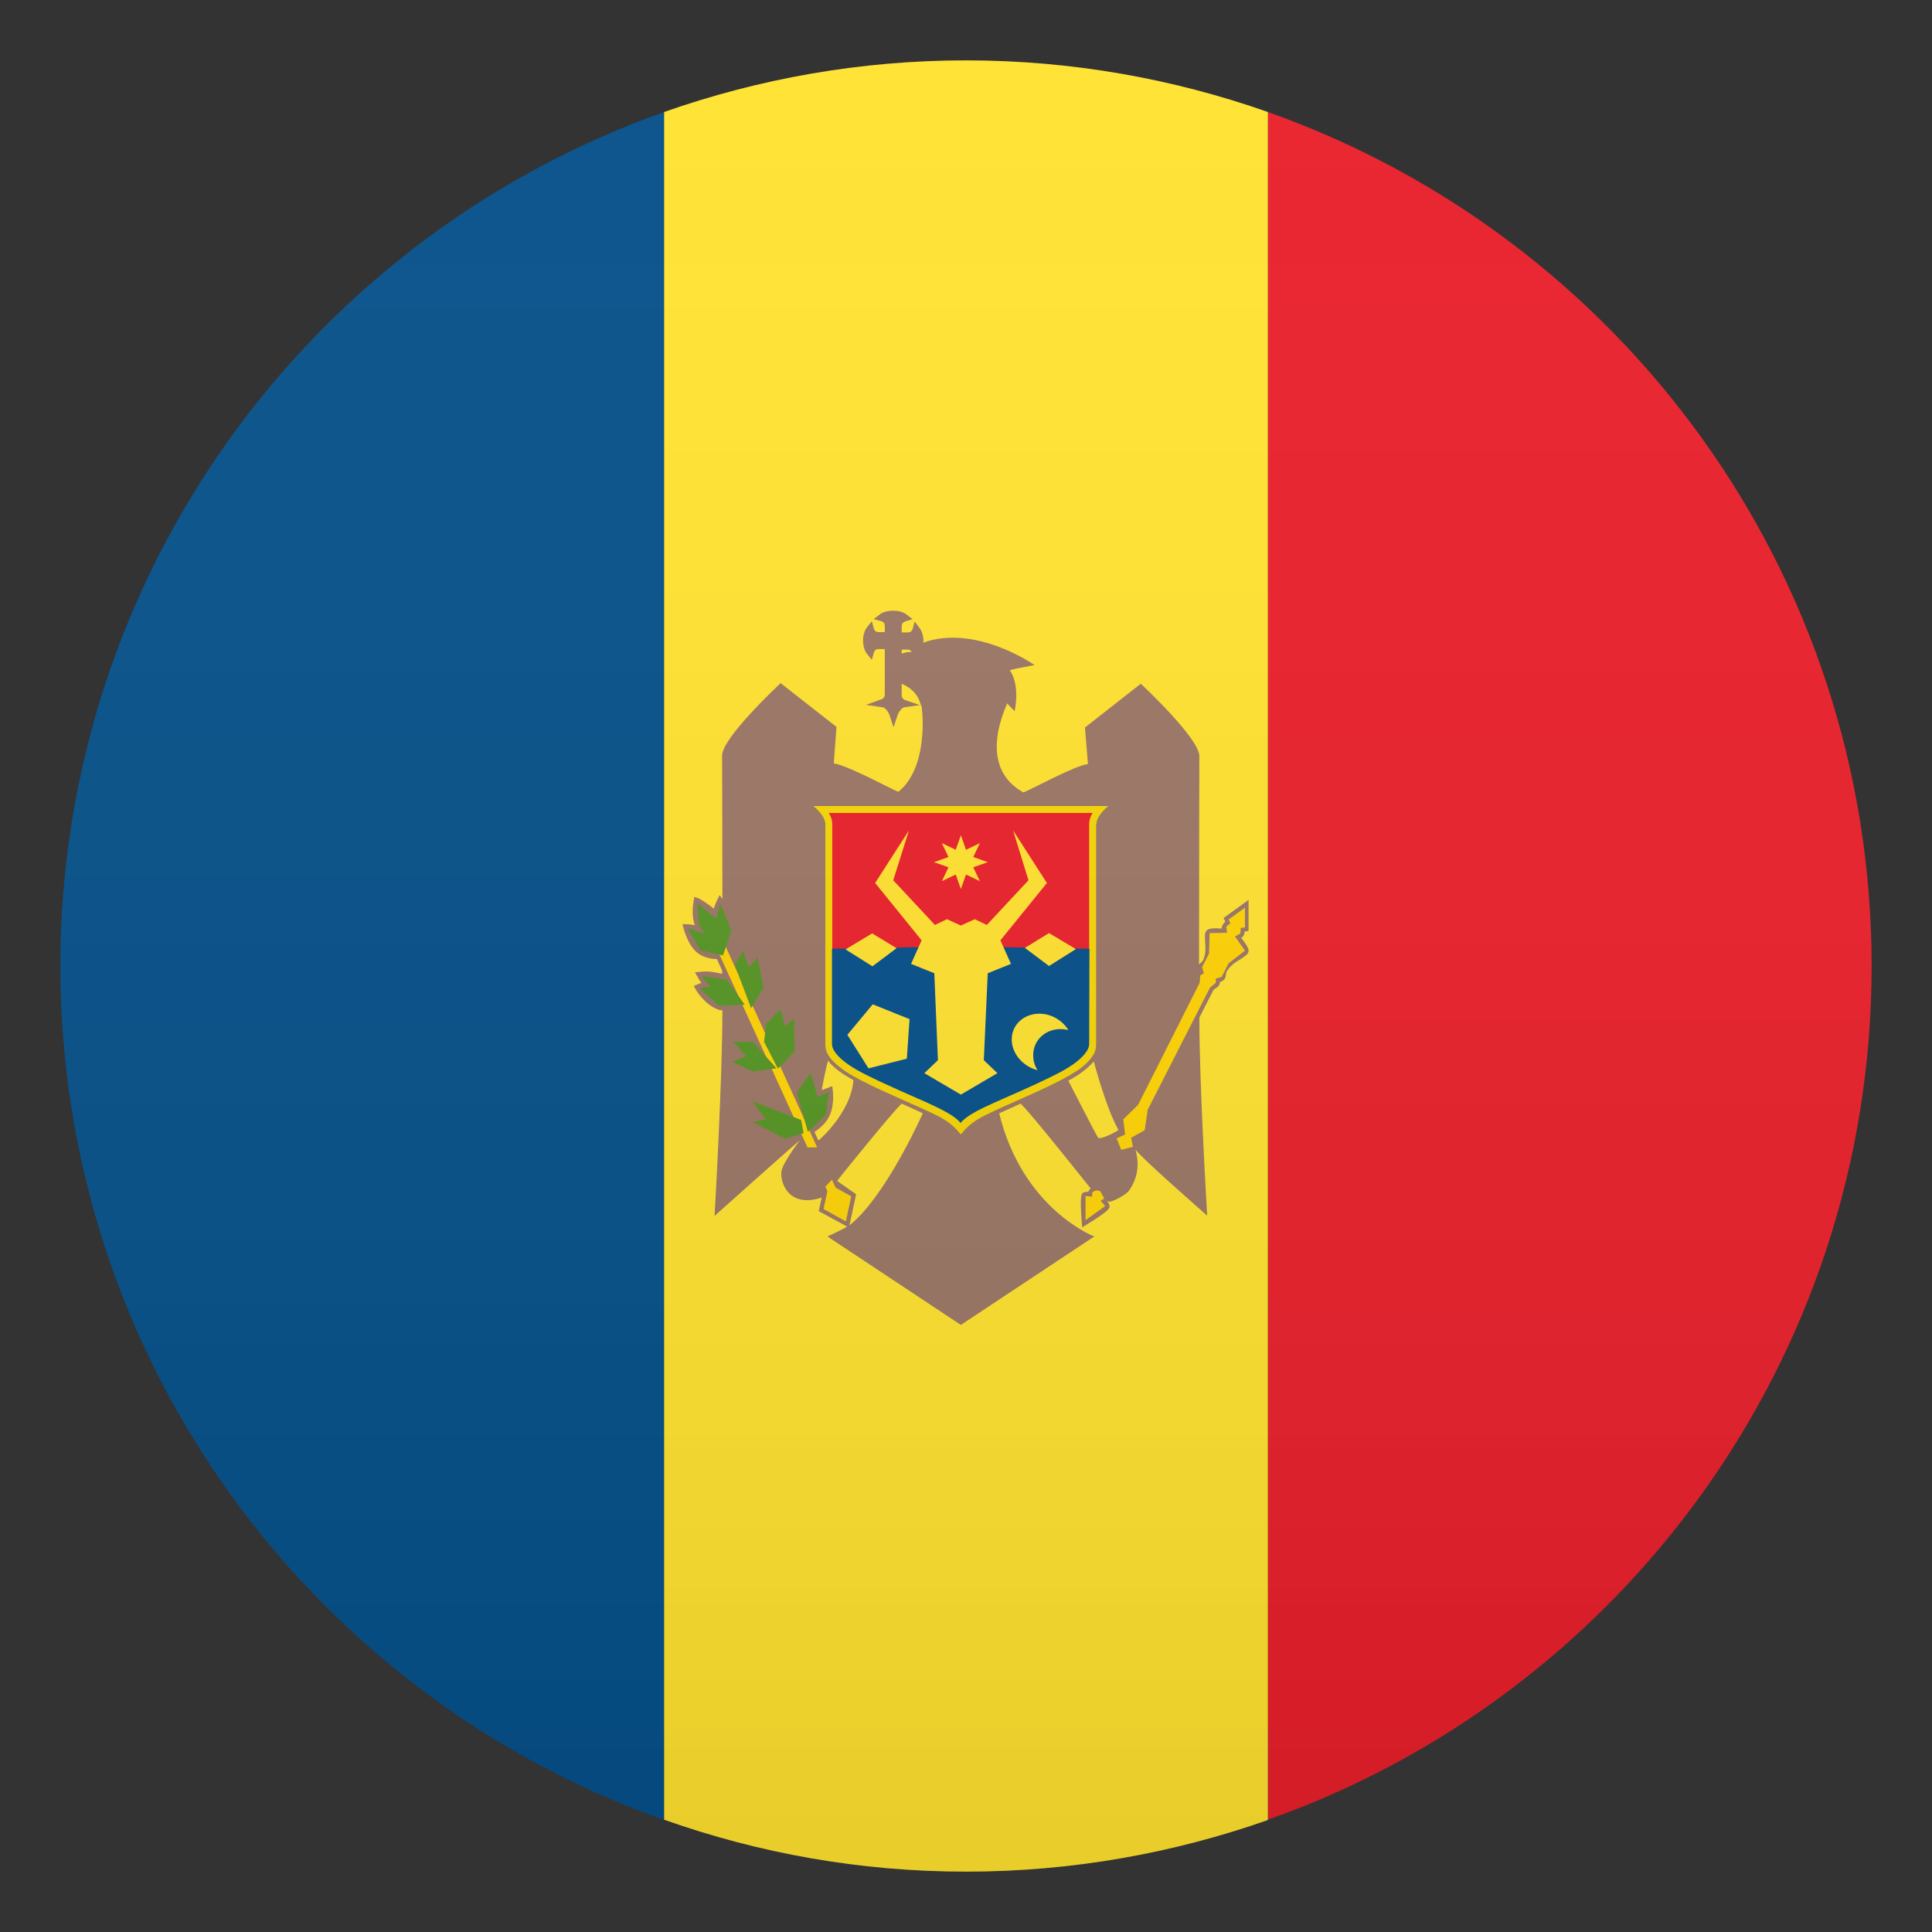 <svg enable-background="new 0 0 64 64" height="64" viewBox="0 0 64 64" width="64" xmlns="http://www.w3.org/2000/svg" xmlns:xlink="http://www.w3.org/1999/xlink"><rect x="0" y="0" width="64" height="64" fill="#333333" stroke="none"/><linearGradient id="a" gradientUnits="userSpaceOnUse" x1="32" x2="32" y1="62" y2="2"><stop offset="0" stop-color="#1a1a1a"/><stop offset=".102" stop-color="#393939" stop-opacity=".949"/><stop offset=".347" stop-color="#7f7f7f" stop-opacity=".826"/><stop offset=".569" stop-color="#b6b6b6" stop-opacity=".716"/><stop offset=".758" stop-color="#dedede" stop-opacity=".621"/><stop offset=".908" stop-color="#f6f6f6" stop-opacity=".546"/><stop offset="1" stop-color="#fff" stop-opacity=".5"/></linearGradient><path d="m62 32c0-13.06-8.35-24.17-20-28.29v56.57c11.65-4.11 20-15.22 20-28.28z" fill="#e81c27"/><path d="m2 32c0 13.06 8.35 24.17 20 28.29v-56.58c-11.65 4.12-20 15.23-20 28.29z" fill="#014d87"/><path d="m42 3.71c-3.13-1.1-6.49-1.71-10-1.71s-6.87.61-10 1.71v56.57c3.13 1.11 6.49 1.72 10 1.72s6.87-.61 10-1.71z" fill="#ffe12c"/><path d="m41.23 30.86.13-.02v-1.03l-.83.6.06.12c-.03.03-.06.06-.09.11-.02.04-.03.08-.03.12-.06 0-.12-.01-.18-.01-.18 0-.25.02-.29.05-.1.07-.09.2-.08.38.01.12.02.27 0 .4-.04.23-.1.28-.14.31-.02.01-.04.04-.06.06 0-3.55.01-6.84.01-6.9 0-.6-1.94-2.4-1.94-2.4l-1.85 1.45.1 1.21c-.44.05-1.95.88-2.14.94-1.6-.89-.53-2.89-.54-2.95.01.01.01.01.02.02l.23.24s.2-.84-.16-1.36c.04-.02.82-.17.82-.17s-1.95-1.37-3.69-.74c0-.02.01-.03.01-.05 0-.18-.05-.33-.13-.44l-.16-.21-.07.25c-.02.07-.08.11-.15.11h-.21v-.21c0-.07.04-.13.11-.15l.25-.08-.21-.16c-.2-.16-.67-.16-.87 0l-.21.16.26.07c.07.02.11.08.11.15v.21h-.21c-.07 0-.13-.04-.15-.11l-.07-.25-.16.2c-.08.1-.13.26-.13.44s.05.34.13.44l.16.2.07-.25c.02-.07.08-.11.15-.11h.21v1.51c0 .07-.04.13-.1.15l-.52.19.55.08c.09.01.2.17.23.27l.13.39.13-.39c.03-.1.14-.26.23-.27l.56-.08c.04.16.25 2.06-.76 2.88-.18-.06-1.7-.89-2.14-.94l.09-1.21-1.85-1.45s-1.94 1.8-1.94 2.4c0 .05.01 2.13.01 4.75l-.09-.13-.1.2c0 .01-.05.11-.1.25-.18-.16-.41-.29-.47-.33l-.17-.06-.03.19c-.01.05-.07.46.05.75-.13-.03-.22-.03-.23-.03l-.18-.01.04.17c.01.02.14.54.46.79.21.16.47.2.64.2l.17.38v.11c-.2-.05-.4-.08-.54-.08-.1 0-.16.01-.16.01l-.2.02.1.17c.01.03.05.1.12.18-.06.02-.1.03-.11.04l-.15.06.08.14c.01.02.3.49.72.64.04.02.1.02.15.03 0 2.37-.26 6.81-.26 6.81s2.76-2.47 2.82-2.5c0 0-.54.71-.6 1-.07.36.22 1.26 1.33.89l-.1.45.94.51c-.12.09-.65.33-.65.33l4.42 2.93 4.42-2.93s-2.37-.9-3.15-4.08c.04-.02.69-.31.71-.32.27.23 2.27 2.75 2.32 2.81-.02.02-.05.05-.06.07-.01.01-.01.03-.02.04-.06 0-.11 0-.15.02-.08.04-.13.07-.07.93l.02.23.19-.12c.74-.46.73-.52.71-.61-.01-.05-.03-.09-.07-.13 0 0 0 0 0-.01.03 0 .04.02.07.02.1 0 .55-.22.66-.38.47-.69.19-1.31.21-1.34.22.3 2.37 2.18 2.37 2.18s-.26-4.27-.26-6.56l.47-.92c.01-.01.04-.03.05-.04.05-.03.11-.06.14-.13.02-.03.02-.06.02-.09.05-.01.1-.04.13-.07.06-.05.06-.12.07-.17 0-.05.01-.13.17-.29.09-.09.22-.17.32-.23.15-.1.27-.17.26-.29 0-.03-.01-.11-.24-.41.03-.02.06-.05.08-.09.02-.03.03-.08.03-.12zm-11.12-9.26c-.09 0-.16.03-.24.05v-.13h.21c.05 0 .09.03.12.07-.03.01-.06.01-.09.01zm6.26 16.08c-.12-.2-.83-1.59-.98-1.88.12-.07.25-.14.35-.21.19-.13.38-.29.49-.43.18.65.5 1.71.82 2.27.01.02-.62.36-.68.25zm-9.26.1-.13-.28c.15-.1.36-.27.48-.5.19-.36.13-.83.13-.85l-.02-.17s-.29.11-.34.13c-.01-.05.13-.74.2-.97.11.14.3.31.49.43.1.07.23.14.35.21-.07 1.06-1.14 2-1.16 2zm2.87-14.59c-.06-.02-.11-.08-.11-.15v-.39c.29.13.53.31.64.72zm-1.62 16.37-.63-.44c.03-.05 1.87-2.33 2.14-2.56.02.01.67.3.7.32-.31.68-1.38 2.88-2.43 3.71z" fill="#997361"/><path d="m27.46 39.22.74.41-.18.83-.74-.41z" fill="#ffd200"/><path d="m23.98 31.23-.27.12 3.04 6.66h.32zm3.58 7.85-.22.23.14.3.27-.12z" fill="#ffd200"/><g fill="#529320"><path d="m24.92 36.48.45.6-.43.09 1.06.55.62-.18-.08-.44z"/><path d="m26.85 35.54-.45.65.36 1.3.59-.55.11-.77-.37.17z"/><path d="m25.72 35.39-.79.11-.68-.33.46-.18-.41-.48.65.01z"/><path d="m25.86 33.43.15.56.3-.25.01 1.09-.55.57-.46-.89.07-.59z"/><path d="m23.24 32.33.83.12.6.83-.85.04-.65-.58.36-.06z"/><path d="m24.61 31.51.2.53.29-.32.19 1.01-.41.67-.54-1.44z"/><path d="m23.1 29.92.05.71.2.29-.57-.16.42.72.75.17.28-.82-.36-.88-.15.48z"/></g><path d="m40.7 30.46.06.12-.14.12.03.2-.58.01-.02.68-.23.45.06.2-.12.07-.02.25-2.04 4.04-.49.48.06.5-.28.13.15.38.39-.1-.06-.3.45-.25.1-.68 2.06-4.04.2-.17-.01-.13.2-.06.23-.45.54-.42-.33-.47.18-.1.01-.18.14-.02v-.65zm-4.52 9.04v.14l-.22-.02v.8l.65-.47-.15-.17.12-.08-.13-.24-.14-.03z" fill="#ffd200"/><path d="m36.32 27.31c0-.31.4-.61.4-.61h-9.78s.4.3.4.61v7.28c0 .19.06.32.15.44.09.13.3.31.5.45.64.42 1.72.86 2.53 1.23.68.31.95.43 1.31.87.35-.44.63-.56 1.3-.87.81-.37 1.89-.81 2.53-1.23.21-.13.41-.32.5-.45.09-.12.15-.25.15-.44v-7.28z" fill="#f5d402"/><path d="m27.57 31.43v-4.12c0-.23-.12-.38-.12-.38h8.75s-.12.14-.12.38v4.12l-4.26 1.29z" fill="#e81c27"/><path d="m36.09 31.43-2.64-.05h-3.25l-2.64.05v3.16c0 .16.16.53 1.12 1.01 1.57.78 2.78 1.15 3.14 1.6.36-.45 1.57-.81 3.14-1.6.95-.47 1.12-.85 1.12-1.01z" fill="#014d87"/><path d="m28.91 33.27-.84 1.01.7 1.11 1.27-.32.09-1.31z" fill="#ffe12c"/><path d="m33.52 34.53c.05.44.41.81.85.92-.08-.12-.13-.26-.14-.41-.05-.52.35-.95.9-.95.09 0 .17.01.26.03-.2-.32-.56-.54-.96-.54-.56 0-.97.43-.91.95z" fill="#ffe12c"/><path d="m29.59 29.16 1.38 1.48.4-.19.46.21.46-.21.4.19 1.38-1.48-.51-1.65 1.12 1.74-1.54 1.9.35.78-.77.31-.13 2.88.45.43-1.21.71-1.21-.71.45-.43-.12-2.88-.77-.31.35-.78-1.54-1.9 1.12-1.74z" fill="#ffe12c"/><path d="m31.83 27.67.17.48.46-.22-.22.46.48.17-.48.17.22.46-.46-.22-.17.48-.17-.48-.46.22.22-.46-.48-.17.48-.17-.22-.46.46.22z" fill="#ffe12c"/><path d="m29.7 31.41-.8.6-.89-.56.88-.53z" fill="#ffe12c"/><path d="m35.64 31.44-.89.56-.8-.6.8-.49z" fill="#ffe12c"/><circle cx="32" cy="32" fill="url(#a)" opacity=".1" r="30"/></svg>
